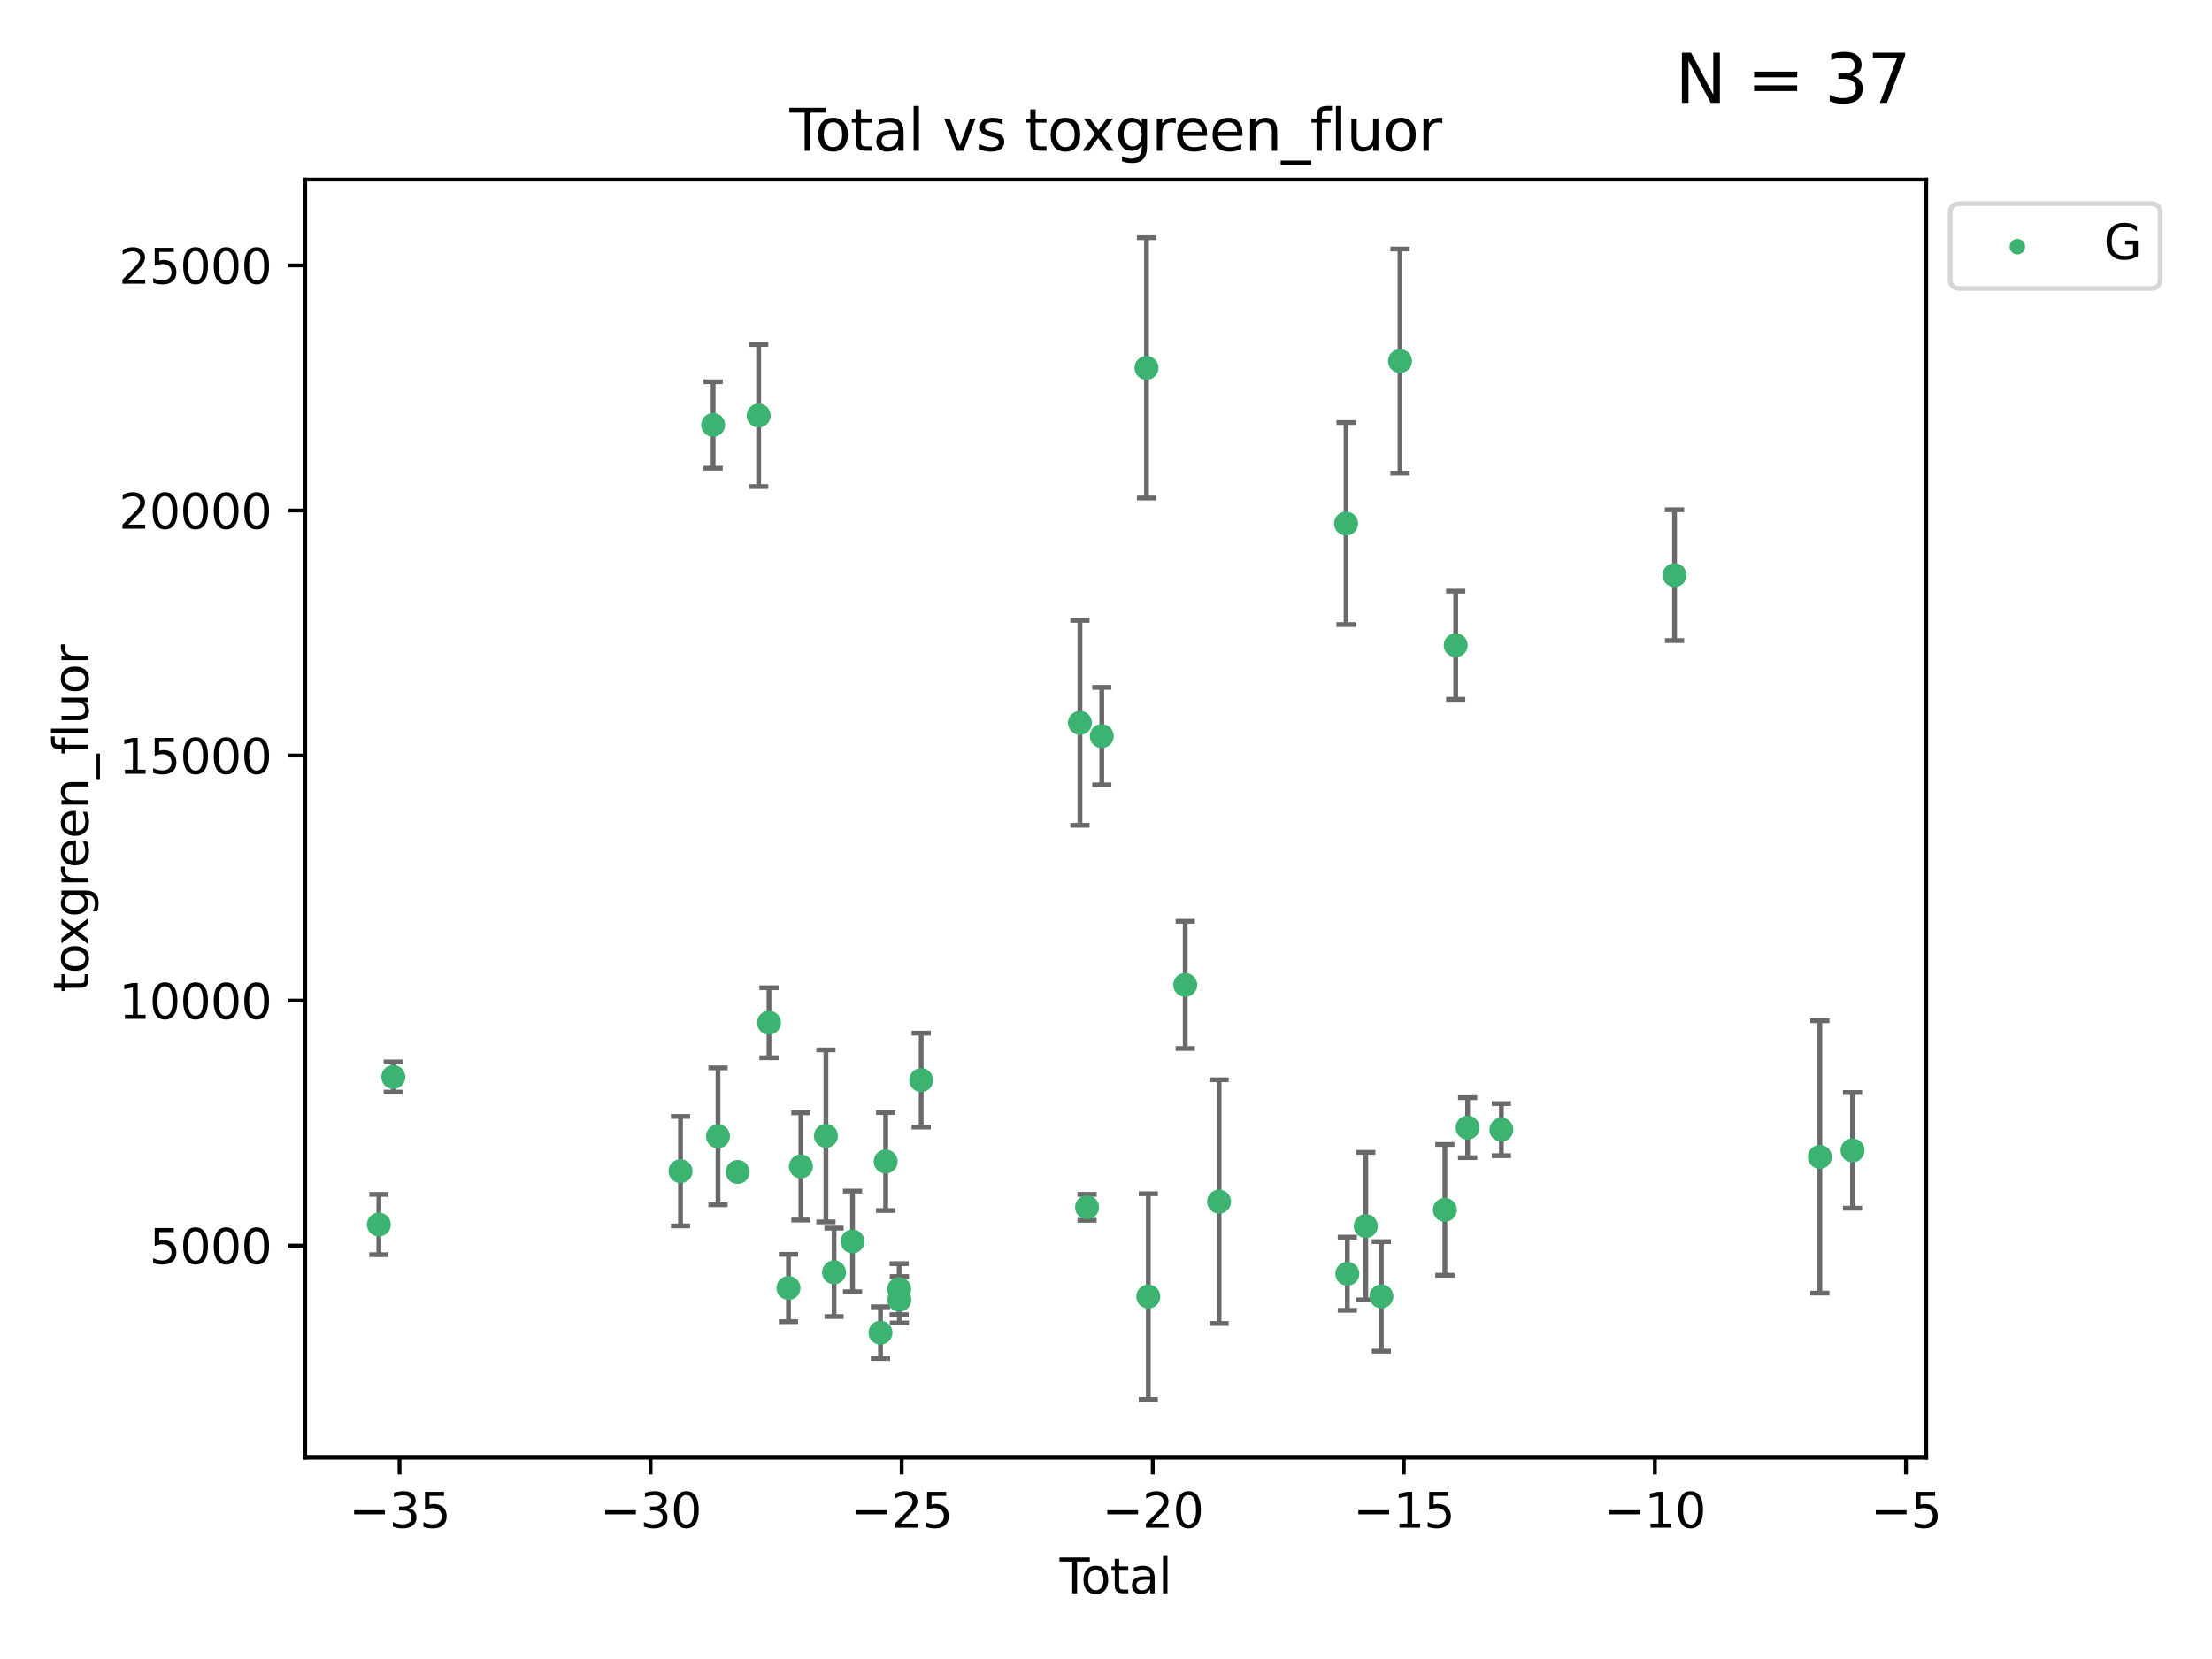 <?xml version="1.0" encoding="utf-8" standalone="no"?>
<!DOCTYPE svg PUBLIC "-//W3C//DTD SVG 1.1//EN"
  "http://www.w3.org/Graphics/SVG/1.1/DTD/svg11.dtd">
<svg xmlns:xlink="http://www.w3.org/1999/xlink" width="460.8pt" height="345.6pt" viewBox="0 0 460.8 345.6" xmlns="http://www.w3.org/2000/svg" version="1.1">
 <defs>
  <style type="text/css">*{stroke-linejoin: round; stroke-linecap: butt}</style>
 </defs>
 <g id="figure_1">
  <g id="patch_1">
   <path d="M 0 345.6 
L 460.8 345.6 
L 460.8 0 
L 0 0 
z
" style="fill: #ffffff"/>
  </g>
  <g id="axes_1">
   <g id="patch_2">
    <path d="M 63.571 303.64 
L 401.26 303.64 
L 401.26 37.411 
L 63.571 37.411 
z
" style="fill: #ffffff"/>
   </g>
   <g id="PathCollection_1">
    <defs>
     <path id="m89d7e989d6" d="M 0 1.118 
C 0.297 1.118 0.581 1 0.791 0.791 
C 1 0.581 1.118 0.297 1.118 0 
C 1.118 -0.297 1 -0.581 0.791 -0.791 
C 0.581 -1 0.297 -1.118 0 -1.118 
C -0.297 -1.118 -0.581 -1 -0.791 -0.791 
C -1 -0.581 -1.118 -0.297 -1.118 0 
C -1.118 0.297 -1 0.581 -0.791 0.791 
C -0.581 1 -0.297 1.118 0 1.118 
z
" style="stroke: #3cb371"/>
    </defs>
    <g clip-path="url(#p22730104a2)">
     <use xlink:href="#m89d7e989d6" x="78.921" y="255.092" style="fill: #3cb371; stroke: #3cb371"/>
     <use xlink:href="#m89d7e989d6" x="81.93" y="224.358" style="fill: #3cb371; stroke: #3cb371"/>
     <use xlink:href="#m89d7e989d6" x="141.76" y="243.976" style="fill: #3cb371; stroke: #3cb371"/>
     <use xlink:href="#m89d7e989d6" x="148.556" y="88.526" style="fill: #3cb371; stroke: #3cb371"/>
     <use xlink:href="#m89d7e989d6" x="149.573" y="236.713" style="fill: #3cb371; stroke: #3cb371"/>
     <use xlink:href="#m89d7e989d6" x="153.665" y="244.142" style="fill: #3cb371; stroke: #3cb371"/>
     <use xlink:href="#m89d7e989d6" x="158.042" y="86.56" style="fill: #3cb371; stroke: #3cb371"/>
     <use xlink:href="#m89d7e989d6" x="160.196" y="213.05" style="fill: #3cb371; stroke: #3cb371"/>
     <use xlink:href="#m89d7e989d6" x="164.252" y="268.315" style="fill: #3cb371; stroke: #3cb371"/>
     <use xlink:href="#m89d7e989d6" x="166.84" y="242.987" style="fill: #3cb371; stroke: #3cb371"/>
     <use xlink:href="#m89d7e989d6" x="172.053" y="236.618" style="fill: #3cb371; stroke: #3cb371"/>
     <use xlink:href="#m89d7e989d6" x="173.747" y="265.048" style="fill: #3cb371; stroke: #3cb371"/>
     <use xlink:href="#m89d7e989d6" x="177.596" y="258.614" style="fill: #3cb371; stroke: #3cb371"/>
     <use xlink:href="#m89d7e989d6" x="183.419" y="277.623" style="fill: #3cb371; stroke: #3cb371"/>
     <use xlink:href="#m89d7e989d6" x="184.499" y="241.963" style="fill: #3cb371; stroke: #3cb371"/>
     <use xlink:href="#m89d7e989d6" x="187.311" y="268.556" style="fill: #3cb371; stroke: #3cb371"/>
     <use xlink:href="#m89d7e989d6" x="187.355" y="270.773" style="fill: #3cb371; stroke: #3cb371"/>
     <use xlink:href="#m89d7e989d6" x="191.898" y="225.001" style="fill: #3cb371; stroke: #3cb371"/>
     <use xlink:href="#m89d7e989d6" x="224.972" y="150.582" style="fill: #3cb371; stroke: #3cb371"/>
     <use xlink:href="#m89d7e989d6" x="226.453" y="251.506" style="fill: #3cb371; stroke: #3cb371"/>
     <use xlink:href="#m89d7e989d6" x="229.52" y="153.348" style="fill: #3cb371; stroke: #3cb371"/>
     <use xlink:href="#m89d7e989d6" x="238.835" y="76.634" style="fill: #3cb371; stroke: #3cb371"/>
     <use xlink:href="#m89d7e989d6" x="239.213" y="270.106" style="fill: #3cb371; stroke: #3cb371"/>
     <use xlink:href="#m89d7e989d6" x="246.904" y="205.165" style="fill: #3cb371; stroke: #3cb371"/>
     <use xlink:href="#m89d7e989d6" x="253.952" y="250.324" style="fill: #3cb371; stroke: #3cb371"/>
     <use xlink:href="#m89d7e989d6" x="280.407" y="109.072" style="fill: #3cb371; stroke: #3cb371"/>
     <use xlink:href="#m89d7e989d6" x="280.673" y="265.351" style="fill: #3cb371; stroke: #3cb371"/>
     <use xlink:href="#m89d7e989d6" x="284.511" y="255.417" style="fill: #3cb371; stroke: #3cb371"/>
     <use xlink:href="#m89d7e989d6" x="287.76" y="270.07" style="fill: #3cb371; stroke: #3cb371"/>
     <use xlink:href="#m89d7e989d6" x="291.648" y="75.219" style="fill: #3cb371; stroke: #3cb371"/>
     <use xlink:href="#m89d7e989d6" x="300.991" y="252.032" style="fill: #3cb371; stroke: #3cb371"/>
     <use xlink:href="#m89d7e989d6" x="303.248" y="134.414" style="fill: #3cb371; stroke: #3cb371"/>
     <use xlink:href="#m89d7e989d6" x="305.733" y="234.911" style="fill: #3cb371; stroke: #3cb371"/>
     <use xlink:href="#m89d7e989d6" x="312.761" y="235.32" style="fill: #3cb371; stroke: #3cb371"/>
     <use xlink:href="#m89d7e989d6" x="348.839" y="119.815" style="fill: #3cb371; stroke: #3cb371"/>
     <use xlink:href="#m89d7e989d6" x="379.109" y="241.003" style="fill: #3cb371; stroke: #3cb371"/>
     <use xlink:href="#m89d7e989d6" x="385.911" y="239.643" style="fill: #3cb371; stroke: #3cb371"/>
    </g>
   </g>
   <g id="matplotlib.axis_1">
    <g id="xtick_1">
     <g id="line2d_1">
      <defs>
       <path id="m87758d2d02" d="M 0 0 
L 0 3.5 
" style="stroke: #000000; stroke-width: 0.8"/>
      </defs>
      <g>
       <use xlink:href="#m87758d2d02" x="83.232" y="303.64" style="stroke: #000000; stroke-width: 0.8"/>
      </g>
     </g>
     <g id="text_1">
      <!-- −35 -->
      <g transform="translate(72.68 318.238)scale(0.1 -0.1)">
       <defs>
        <path id="DejaVuSans-2212" d="M 678 2272 
L 4684 2272 
L 4684 1741 
L 678 1741 
L 678 2272 
z
" transform="scale(0.016)"/>
        <path id="DejaVuSans-33" d="M 2597 2516 
Q 3050 2419 3304 2112 
Q 3559 1806 3559 1356 
Q 3559 666 3084 287 
Q 2609 -91 1734 -91 
Q 1441 -91 1130 -33 
Q 819 25 488 141 
L 488 750 
Q 750 597 1062 519 
Q 1375 441 1716 441 
Q 2309 441 2620 675 
Q 2931 909 2931 1356 
Q 2931 1769 2642 2001 
Q 2353 2234 1838 2234 
L 1294 2234 
L 1294 2753 
L 1863 2753 
Q 2328 2753 2575 2939 
Q 2822 3125 2822 3475 
Q 2822 3834 2567 4026 
Q 2313 4219 1838 4219 
Q 1578 4219 1281 4162 
Q 984 4106 628 3988 
L 628 4550 
Q 988 4650 1302 4700 
Q 1616 4750 1894 4750 
Q 2613 4750 3031 4423 
Q 3450 4097 3450 3541 
Q 3450 3153 3228 2886 
Q 3006 2619 2597 2516 
z
" transform="scale(0.016)"/>
        <path id="DejaVuSans-35" d="M 691 4666 
L 3169 4666 
L 3169 4134 
L 1269 4134 
L 1269 2991 
Q 1406 3038 1543 3061 
Q 1681 3084 1819 3084 
Q 2600 3084 3056 2656 
Q 3513 2228 3513 1497 
Q 3513 744 3044 326 
Q 2575 -91 1722 -91 
Q 1428 -91 1123 -41 
Q 819 9 494 109 
L 494 744 
Q 775 591 1075 516 
Q 1375 441 1709 441 
Q 2250 441 2565 725 
Q 2881 1009 2881 1497 
Q 2881 1984 2565 2268 
Q 2250 2553 1709 2553 
Q 1456 2553 1204 2497 
Q 953 2441 691 2322 
L 691 4666 
z
" transform="scale(0.016)"/>
       </defs>
       <use xlink:href="#DejaVuSans-2212"/>
       <use xlink:href="#DejaVuSans-33" x="83.789"/>
       <use xlink:href="#DejaVuSans-35" x="147.412"/>
      </g>
     </g>
    </g>
    <g id="xtick_2">
     <g id="line2d_2">
      <g>
       <use xlink:href="#m87758d2d02" x="135.534" y="303.64" style="stroke: #000000; stroke-width: 0.8"/>
      </g>
     </g>
     <g id="text_2">
      <!-- −30 -->
      <g transform="translate(124.981 318.238)scale(0.1 -0.1)">
       <defs>
        <path id="DejaVuSans-30" d="M 2034 4250 
Q 1547 4250 1301 3770 
Q 1056 3291 1056 2328 
Q 1056 1369 1301 889 
Q 1547 409 2034 409 
Q 2525 409 2770 889 
Q 3016 1369 3016 2328 
Q 3016 3291 2770 3770 
Q 2525 4250 2034 4250 
z
M 2034 4750 
Q 2819 4750 3233 4129 
Q 3647 3509 3647 2328 
Q 3647 1150 3233 529 
Q 2819 -91 2034 -91 
Q 1250 -91 836 529 
Q 422 1150 422 2328 
Q 422 3509 836 4129 
Q 1250 4750 2034 4750 
z
" transform="scale(0.016)"/>
       </defs>
       <use xlink:href="#DejaVuSans-2212"/>
       <use xlink:href="#DejaVuSans-33" x="83.789"/>
       <use xlink:href="#DejaVuSans-30" x="147.412"/>
      </g>
     </g>
    </g>
    <g id="xtick_3">
     <g id="line2d_3">
      <g>
       <use xlink:href="#m87758d2d02" x="187.835" y="303.64" style="stroke: #000000; stroke-width: 0.8"/>
      </g>
     </g>
     <g id="text_3">
      <!-- −25 -->
      <g transform="translate(177.283 318.238)scale(0.1 -0.1)">
       <defs>
        <path id="DejaVuSans-32" d="M 1228 531 
L 3431 531 
L 3431 0 
L 469 0 
L 469 531 
Q 828 903 1448 1529 
Q 2069 2156 2228 2338 
Q 2531 2678 2651 2914 
Q 2772 3150 2772 3378 
Q 2772 3750 2511 3984 
Q 2250 4219 1831 4219 
Q 1534 4219 1204 4116 
Q 875 4013 500 3803 
L 500 4441 
Q 881 4594 1212 4672 
Q 1544 4750 1819 4750 
Q 2544 4750 2975 4387 
Q 3406 4025 3406 3419 
Q 3406 3131 3298 2873 
Q 3191 2616 2906 2266 
Q 2828 2175 2409 1742 
Q 1991 1309 1228 531 
z
" transform="scale(0.016)"/>
       </defs>
       <use xlink:href="#DejaVuSans-2212"/>
       <use xlink:href="#DejaVuSans-32" x="83.789"/>
       <use xlink:href="#DejaVuSans-35" x="147.412"/>
      </g>
     </g>
    </g>
    <g id="xtick_4">
     <g id="line2d_4">
      <g>
       <use xlink:href="#m87758d2d02" x="240.136" y="303.64" style="stroke: #000000; stroke-width: 0.8"/>
      </g>
     </g>
     <g id="text_4">
      <!-- −20 -->
      <g transform="translate(229.584 318.238)scale(0.1 -0.1)">
       <use xlink:href="#DejaVuSans-2212"/>
       <use xlink:href="#DejaVuSans-32" x="83.789"/>
       <use xlink:href="#DejaVuSans-30" x="147.412"/>
      </g>
     </g>
    </g>
    <g id="xtick_5">
     <g id="line2d_5">
      <g>
       <use xlink:href="#m87758d2d02" x="292.437" y="303.64" style="stroke: #000000; stroke-width: 0.8"/>
      </g>
     </g>
     <g id="text_5">
      <!-- −15 -->
      <g transform="translate(281.885 318.238)scale(0.1 -0.1)">
       <defs>
        <path id="DejaVuSans-31" d="M 794 531 
L 1825 531 
L 1825 4091 
L 703 3866 
L 703 4441 
L 1819 4666 
L 2450 4666 
L 2450 531 
L 3481 531 
L 3481 0 
L 794 0 
L 794 531 
z
" transform="scale(0.016)"/>
       </defs>
       <use xlink:href="#DejaVuSans-2212"/>
       <use xlink:href="#DejaVuSans-31" x="83.789"/>
       <use xlink:href="#DejaVuSans-35" x="147.412"/>
      </g>
     </g>
    </g>
    <g id="xtick_6">
     <g id="line2d_6">
      <g>
       <use xlink:href="#m87758d2d02" x="344.739" y="303.64" style="stroke: #000000; stroke-width: 0.8"/>
      </g>
     </g>
     <g id="text_6">
      <!-- −10 -->
      <g transform="translate(334.186 318.238)scale(0.1 -0.1)">
       <use xlink:href="#DejaVuSans-2212"/>
       <use xlink:href="#DejaVuSans-31" x="83.789"/>
       <use xlink:href="#DejaVuSans-30" x="147.412"/>
      </g>
     </g>
    </g>
    <g id="xtick_7">
     <g id="line2d_7">
      <g>
       <use xlink:href="#m87758d2d02" x="397.04" y="303.64" style="stroke: #000000; stroke-width: 0.8"/>
      </g>
     </g>
     <g id="text_7">
      <!-- −5 -->
      <g transform="translate(389.669 318.238)scale(0.1 -0.1)">
       <use xlink:href="#DejaVuSans-2212"/>
       <use xlink:href="#DejaVuSans-35" x="83.789"/>
      </g>
     </g>
    </g>
    <g id="text_8">
     <!-- Total -->
     <g transform="translate(220.739 331.917)scale(0.1 -0.1)">
      <defs>
       <path id="DejaVuSans-54" d="M -19 4666 
L 3928 4666 
L 3928 4134 
L 2272 4134 
L 2272 0 
L 1638 0 
L 1638 4134 
L -19 4134 
L -19 4666 
z
" transform="scale(0.016)"/>
       <path id="DejaVuSans-6f" d="M 1959 3097 
Q 1497 3097 1228 2736 
Q 959 2375 959 1747 
Q 959 1119 1226 758 
Q 1494 397 1959 397 
Q 2419 397 2687 759 
Q 2956 1122 2956 1747 
Q 2956 2369 2687 2733 
Q 2419 3097 1959 3097 
z
M 1959 3584 
Q 2709 3584 3137 3096 
Q 3566 2609 3566 1747 
Q 3566 888 3137 398 
Q 2709 -91 1959 -91 
Q 1206 -91 779 398 
Q 353 888 353 1747 
Q 353 2609 779 3096 
Q 1206 3584 1959 3584 
z
" transform="scale(0.016)"/>
       <path id="DejaVuSans-74" d="M 1172 4494 
L 1172 3500 
L 2356 3500 
L 2356 3053 
L 1172 3053 
L 1172 1153 
Q 1172 725 1289 603 
Q 1406 481 1766 481 
L 2356 481 
L 2356 0 
L 1766 0 
Q 1100 0 847 248 
Q 594 497 594 1153 
L 594 3053 
L 172 3053 
L 172 3500 
L 594 3500 
L 594 4494 
L 1172 4494 
z
" transform="scale(0.016)"/>
       <path id="DejaVuSans-61" d="M 2194 1759 
Q 1497 1759 1228 1600 
Q 959 1441 959 1056 
Q 959 750 1161 570 
Q 1363 391 1709 391 
Q 2188 391 2477 730 
Q 2766 1069 2766 1631 
L 2766 1759 
L 2194 1759 
z
M 3341 1997 
L 3341 0 
L 2766 0 
L 2766 531 
Q 2569 213 2275 61 
Q 1981 -91 1556 -91 
Q 1019 -91 701 211 
Q 384 513 384 1019 
Q 384 1609 779 1909 
Q 1175 2209 1959 2209 
L 2766 2209 
L 2766 2266 
Q 2766 2663 2505 2880 
Q 2244 3097 1772 3097 
Q 1472 3097 1187 3025 
Q 903 2953 641 2809 
L 641 3341 
Q 956 3463 1253 3523 
Q 1550 3584 1831 3584 
Q 2591 3584 2966 3190 
Q 3341 2797 3341 1997 
z
" transform="scale(0.016)"/>
       <path id="DejaVuSans-6c" d="M 603 4863 
L 1178 4863 
L 1178 0 
L 603 0 
L 603 4863 
z
" transform="scale(0.016)"/>
      </defs>
      <use xlink:href="#DejaVuSans-54"/>
      <use xlink:href="#DejaVuSans-6f" x="44.084"/>
      <use xlink:href="#DejaVuSans-74" x="105.266"/>
      <use xlink:href="#DejaVuSans-61" x="144.475"/>
      <use xlink:href="#DejaVuSans-6c" x="205.754"/>
     </g>
    </g>
   </g>
   <g id="matplotlib.axis_2">
    <g id="ytick_1">
     <g id="line2d_8">
      <defs>
       <path id="m5d354a544c" d="M 0 0 
L -3.5 0 
" style="stroke: #000000; stroke-width: 0.8"/>
      </defs>
      <g>
       <use xlink:href="#m5d354a544c" x="63.571" y="259.485" style="stroke: #000000; stroke-width: 0.8"/>
      </g>
     </g>
     <g id="text_9">
      <!-- 5000 -->
      <g transform="translate(31.121 263.284)scale(0.1 -0.1)">
       <use xlink:href="#DejaVuSans-35"/>
       <use xlink:href="#DejaVuSans-30" x="63.623"/>
       <use xlink:href="#DejaVuSans-30" x="127.246"/>
       <use xlink:href="#DejaVuSans-30" x="190.869"/>
      </g>
     </g>
    </g>
    <g id="ytick_2">
     <g id="line2d_9">
      <g>
       <use xlink:href="#m5d354a544c" x="63.571" y="208.437" style="stroke: #000000; stroke-width: 0.8"/>
      </g>
     </g>
     <g id="text_10">
      <!-- 10000 -->
      <g transform="translate(24.759 212.237)scale(0.1 -0.1)">
       <use xlink:href="#DejaVuSans-31"/>
       <use xlink:href="#DejaVuSans-30" x="63.623"/>
       <use xlink:href="#DejaVuSans-30" x="127.246"/>
       <use xlink:href="#DejaVuSans-30" x="190.869"/>
       <use xlink:href="#DejaVuSans-30" x="254.492"/>
      </g>
     </g>
    </g>
    <g id="ytick_3">
     <g id="line2d_10">
      <g>
       <use xlink:href="#m5d354a544c" x="63.571" y="157.39" style="stroke: #000000; stroke-width: 0.8"/>
      </g>
     </g>
     <g id="text_11">
      <!-- 15000 -->
      <g transform="translate(24.759 161.189)scale(0.1 -0.1)">
       <use xlink:href="#DejaVuSans-31"/>
       <use xlink:href="#DejaVuSans-35" x="63.623"/>
       <use xlink:href="#DejaVuSans-30" x="127.246"/>
       <use xlink:href="#DejaVuSans-30" x="190.869"/>
       <use xlink:href="#DejaVuSans-30" x="254.492"/>
      </g>
     </g>
    </g>
    <g id="ytick_4">
     <g id="line2d_11">
      <g>
       <use xlink:href="#m5d354a544c" x="63.571" y="106.342" style="stroke: #000000; stroke-width: 0.8"/>
      </g>
     </g>
     <g id="text_12">
      <!-- 20000 -->
      <g transform="translate(24.759 110.141)scale(0.1 -0.1)">
       <use xlink:href="#DejaVuSans-32"/>
       <use xlink:href="#DejaVuSans-30" x="63.623"/>
       <use xlink:href="#DejaVuSans-30" x="127.246"/>
       <use xlink:href="#DejaVuSans-30" x="190.869"/>
       <use xlink:href="#DejaVuSans-30" x="254.492"/>
      </g>
     </g>
    </g>
    <g id="ytick_5">
     <g id="line2d_12">
      <g>
       <use xlink:href="#m5d354a544c" x="63.571" y="55.294" style="stroke: #000000; stroke-width: 0.8"/>
      </g>
     </g>
     <g id="text_13">
      <!-- 25000 -->
      <g transform="translate(24.759 59.093)scale(0.1 -0.1)">
       <use xlink:href="#DejaVuSans-32"/>
       <use xlink:href="#DejaVuSans-35" x="63.623"/>
       <use xlink:href="#DejaVuSans-30" x="127.246"/>
       <use xlink:href="#DejaVuSans-30" x="190.869"/>
       <use xlink:href="#DejaVuSans-30" x="254.492"/>
      </g>
     </g>
    </g>
    <g id="text_14">
     <!-- toxgreen_fluor -->
     <g transform="translate(18.401 206.72)rotate(-90)scale(0.1 -0.1)">
      <defs>
       <path id="DejaVuSans-78" d="M 3513 3500 
L 2247 1797 
L 3578 0 
L 2900 0 
L 1881 1375 
L 863 0 
L 184 0 
L 1544 1831 
L 300 3500 
L 978 3500 
L 1906 2253 
L 2834 3500 
L 3513 3500 
z
" transform="scale(0.016)"/>
       <path id="DejaVuSans-67" d="M 2906 1791 
Q 2906 2416 2648 2759 
Q 2391 3103 1925 3103 
Q 1463 3103 1205 2759 
Q 947 2416 947 1791 
Q 947 1169 1205 825 
Q 1463 481 1925 481 
Q 2391 481 2648 825 
Q 2906 1169 2906 1791 
z
M 3481 434 
Q 3481 -459 3084 -895 
Q 2688 -1331 1869 -1331 
Q 1566 -1331 1297 -1286 
Q 1028 -1241 775 -1147 
L 775 -588 
Q 1028 -725 1275 -790 
Q 1522 -856 1778 -856 
Q 2344 -856 2625 -561 
Q 2906 -266 2906 331 
L 2906 616 
Q 2728 306 2450 153 
Q 2172 0 1784 0 
Q 1141 0 747 490 
Q 353 981 353 1791 
Q 353 2603 747 3093 
Q 1141 3584 1784 3584 
Q 2172 3584 2450 3431 
Q 2728 3278 2906 2969 
L 2906 3500 
L 3481 3500 
L 3481 434 
z
" transform="scale(0.016)"/>
       <path id="DejaVuSans-72" d="M 2631 2963 
Q 2534 3019 2420 3045 
Q 2306 3072 2169 3072 
Q 1681 3072 1420 2755 
Q 1159 2438 1159 1844 
L 1159 0 
L 581 0 
L 581 3500 
L 1159 3500 
L 1159 2956 
Q 1341 3275 1631 3429 
Q 1922 3584 2338 3584 
Q 2397 3584 2469 3576 
Q 2541 3569 2628 3553 
L 2631 2963 
z
" transform="scale(0.016)"/>
       <path id="DejaVuSans-65" d="M 3597 1894 
L 3597 1613 
L 953 1613 
Q 991 1019 1311 708 
Q 1631 397 2203 397 
Q 2534 397 2845 478 
Q 3156 559 3463 722 
L 3463 178 
Q 3153 47 2828 -22 
Q 2503 -91 2169 -91 
Q 1331 -91 842 396 
Q 353 884 353 1716 
Q 353 2575 817 3079 
Q 1281 3584 2069 3584 
Q 2775 3584 3186 3129 
Q 3597 2675 3597 1894 
z
M 3022 2063 
Q 3016 2534 2758 2815 
Q 2500 3097 2075 3097 
Q 1594 3097 1305 2825 
Q 1016 2553 972 2059 
L 3022 2063 
z
" transform="scale(0.016)"/>
       <path id="DejaVuSans-6e" d="M 3513 2113 
L 3513 0 
L 2938 0 
L 2938 2094 
Q 2938 2591 2744 2837 
Q 2550 3084 2163 3084 
Q 1697 3084 1428 2787 
Q 1159 2491 1159 1978 
L 1159 0 
L 581 0 
L 581 3500 
L 1159 3500 
L 1159 2956 
Q 1366 3272 1645 3428 
Q 1925 3584 2291 3584 
Q 2894 3584 3203 3211 
Q 3513 2838 3513 2113 
z
" transform="scale(0.016)"/>
       <path id="DejaVuSans-5f" d="M 3263 -1063 
L 3263 -1509 
L -63 -1509 
L -63 -1063 
L 3263 -1063 
z
" transform="scale(0.016)"/>
       <path id="DejaVuSans-66" d="M 2375 4863 
L 2375 4384 
L 1825 4384 
Q 1516 4384 1395 4259 
Q 1275 4134 1275 3809 
L 1275 3500 
L 2222 3500 
L 2222 3053 
L 1275 3053 
L 1275 0 
L 697 0 
L 697 3053 
L 147 3053 
L 147 3500 
L 697 3500 
L 697 3744 
Q 697 4328 969 4595 
Q 1241 4863 1831 4863 
L 2375 4863 
z
" transform="scale(0.016)"/>
       <path id="DejaVuSans-75" d="M 544 1381 
L 544 3500 
L 1119 3500 
L 1119 1403 
Q 1119 906 1312 657 
Q 1506 409 1894 409 
Q 2359 409 2629 706 
Q 2900 1003 2900 1516 
L 2900 3500 
L 3475 3500 
L 3475 0 
L 2900 0 
L 2900 538 
Q 2691 219 2414 64 
Q 2138 -91 1772 -91 
Q 1169 -91 856 284 
Q 544 659 544 1381 
z
M 1991 3584 
L 1991 3584 
z
" transform="scale(0.016)"/>
      </defs>
      <use xlink:href="#DejaVuSans-74"/>
      <use xlink:href="#DejaVuSans-6f" x="39.209"/>
      <use xlink:href="#DejaVuSans-78" x="97.266"/>
      <use xlink:href="#DejaVuSans-67" x="156.445"/>
      <use xlink:href="#DejaVuSans-72" x="219.922"/>
      <use xlink:href="#DejaVuSans-65" x="258.785"/>
      <use xlink:href="#DejaVuSans-65" x="320.309"/>
      <use xlink:href="#DejaVuSans-6e" x="381.832"/>
      <use xlink:href="#DejaVuSans-5f" x="445.211"/>
      <use xlink:href="#DejaVuSans-66" x="495.211"/>
      <use xlink:href="#DejaVuSans-6c" x="530.416"/>
      <use xlink:href="#DejaVuSans-75" x="558.199"/>
      <use xlink:href="#DejaVuSans-6f" x="621.578"/>
      <use xlink:href="#DejaVuSans-72" x="682.76"/>
     </g>
    </g>
   </g>
   <g id="LineCollection_1">
    <path d="M 78.921 261.37 
L 78.921 248.815 
" clip-path="url(#p22730104a2)" style="fill: none; stroke: #696969"/>
    <path d="M 81.93 227.503 
L 81.93 221.213 
" clip-path="url(#p22730104a2)" style="fill: none; stroke: #696969"/>
    <path d="M 141.76 255.379 
L 141.76 232.572 
" clip-path="url(#p22730104a2)" style="fill: none; stroke: #696969"/>
    <path d="M 148.556 97.533 
L 148.556 79.518 
" clip-path="url(#p22730104a2)" style="fill: none; stroke: #696969"/>
    <path d="M 149.573 250.973 
L 149.573 222.452 
" clip-path="url(#p22730104a2)" style="fill: none; stroke: #696969"/>
    <path d="M 153.665 245.009 
L 153.665 243.275 
" clip-path="url(#p22730104a2)" style="fill: none; stroke: #696969"/>
    <path d="M 158.042 101.358 
L 158.042 71.762 
" clip-path="url(#p22730104a2)" style="fill: none; stroke: #696969"/>
    <path d="M 160.196 220.338 
L 160.196 205.763 
" clip-path="url(#p22730104a2)" style="fill: none; stroke: #696969"/>
    <path d="M 164.252 275.332 
L 164.252 261.297 
" clip-path="url(#p22730104a2)" style="fill: none; stroke: #696969"/>
    <path d="M 166.84 254.152 
L 166.84 231.823 
" clip-path="url(#p22730104a2)" style="fill: none; stroke: #696969"/>
    <path d="M 172.053 254.539 
L 172.053 218.697 
" clip-path="url(#p22730104a2)" style="fill: none; stroke: #696969"/>
    <path d="M 173.747 274.259 
L 173.747 255.837 
" clip-path="url(#p22730104a2)" style="fill: none; stroke: #696969"/>
    <path d="M 177.596 269.104 
L 177.596 248.125 
" clip-path="url(#p22730104a2)" style="fill: none; stroke: #696969"/>
    <path d="M 183.419 283.007 
L 183.419 272.238 
" clip-path="url(#p22730104a2)" style="fill: none; stroke: #696969"/>
    <path d="M 184.499 252.171 
L 184.499 231.755 
" clip-path="url(#p22730104a2)" style="fill: none; stroke: #696969"/>
    <path d="M 187.311 273.867 
L 187.311 263.245 
" clip-path="url(#p22730104a2)" style="fill: none; stroke: #696969"/>
    <path d="M 187.355 275.609 
L 187.355 265.938 
" clip-path="url(#p22730104a2)" style="fill: none; stroke: #696969"/>
    <path d="M 191.898 234.788 
L 191.898 215.213 
" clip-path="url(#p22730104a2)" style="fill: none; stroke: #696969"/>
    <path d="M 224.972 171.929 
L 224.972 129.235 
" clip-path="url(#p22730104a2)" style="fill: none; stroke: #696969"/>
    <path d="M 226.453 254.204 
L 226.453 248.809 
" clip-path="url(#p22730104a2)" style="fill: none; stroke: #696969"/>
    <path d="M 229.52 163.505 
L 229.52 143.191 
" clip-path="url(#p22730104a2)" style="fill: none; stroke: #696969"/>
    <path d="M 238.835 103.756 
L 238.835 49.513 
" clip-path="url(#p22730104a2)" style="fill: none; stroke: #696969"/>
    <path d="M 239.213 291.539 
L 239.213 248.674 
" clip-path="url(#p22730104a2)" style="fill: none; stroke: #696969"/>
    <path d="M 246.904 218.413 
L 246.904 191.917 
" clip-path="url(#p22730104a2)" style="fill: none; stroke: #696969"/>
    <path d="M 253.952 275.706 
L 253.952 224.942 
" clip-path="url(#p22730104a2)" style="fill: none; stroke: #696969"/>
    <path d="M 280.407 130.119 
L 280.407 88.026 
" clip-path="url(#p22730104a2)" style="fill: none; stroke: #696969"/>
    <path d="M 280.673 272.971 
L 280.673 257.73 
" clip-path="url(#p22730104a2)" style="fill: none; stroke: #696969"/>
    <path d="M 284.511 270.785 
L 284.511 240.05 
" clip-path="url(#p22730104a2)" style="fill: none; stroke: #696969"/>
    <path d="M 287.76 281.481 
L 287.76 258.66 
" clip-path="url(#p22730104a2)" style="fill: none; stroke: #696969"/>
    <path d="M 291.648 98.563 
L 291.648 51.875 
" clip-path="url(#p22730104a2)" style="fill: none; stroke: #696969"/>
    <path d="M 300.991 265.661 
L 300.991 238.404 
" clip-path="url(#p22730104a2)" style="fill: none; stroke: #696969"/>
    <path d="M 303.248 145.688 
L 303.248 123.14 
" clip-path="url(#p22730104a2)" style="fill: none; stroke: #696969"/>
    <path d="M 305.733 241.16 
L 305.733 228.663 
" clip-path="url(#p22730104a2)" style="fill: none; stroke: #696969"/>
    <path d="M 312.761 240.747 
L 312.761 229.893 
" clip-path="url(#p22730104a2)" style="fill: none; stroke: #696969"/>
    <path d="M 348.839 133.439 
L 348.839 106.19 
" clip-path="url(#p22730104a2)" style="fill: none; stroke: #696969"/>
    <path d="M 379.109 269.381 
L 379.109 212.624 
" clip-path="url(#p22730104a2)" style="fill: none; stroke: #696969"/>
    <path d="M 385.911 251.697 
L 385.911 227.588 
" clip-path="url(#p22730104a2)" style="fill: none; stroke: #696969"/>
   </g>
   <g id="line2d_13">
    <defs>
     <path id="m05a5ea9766" d="M 2 0 
L -2 -0 
" style="stroke: #696969"/>
    </defs>
    <g clip-path="url(#p22730104a2)">
     <use xlink:href="#m05a5ea9766" x="78.921" y="261.37" style="fill: #696969; stroke: #696969"/>
     <use xlink:href="#m05a5ea9766" x="81.93" y="227.503" style="fill: #696969; stroke: #696969"/>
     <use xlink:href="#m05a5ea9766" x="141.76" y="255.379" style="fill: #696969; stroke: #696969"/>
     <use xlink:href="#m05a5ea9766" x="148.556" y="97.533" style="fill: #696969; stroke: #696969"/>
     <use xlink:href="#m05a5ea9766" x="149.573" y="250.973" style="fill: #696969; stroke: #696969"/>
     <use xlink:href="#m05a5ea9766" x="153.665" y="245.009" style="fill: #696969; stroke: #696969"/>
     <use xlink:href="#m05a5ea9766" x="158.042" y="101.358" style="fill: #696969; stroke: #696969"/>
     <use xlink:href="#m05a5ea9766" x="160.196" y="220.338" style="fill: #696969; stroke: #696969"/>
     <use xlink:href="#m05a5ea9766" x="164.252" y="275.332" style="fill: #696969; stroke: #696969"/>
     <use xlink:href="#m05a5ea9766" x="166.84" y="254.152" style="fill: #696969; stroke: #696969"/>
     <use xlink:href="#m05a5ea9766" x="172.053" y="254.539" style="fill: #696969; stroke: #696969"/>
     <use xlink:href="#m05a5ea9766" x="173.747" y="274.259" style="fill: #696969; stroke: #696969"/>
     <use xlink:href="#m05a5ea9766" x="177.596" y="269.104" style="fill: #696969; stroke: #696969"/>
     <use xlink:href="#m05a5ea9766" x="183.419" y="283.007" style="fill: #696969; stroke: #696969"/>
     <use xlink:href="#m05a5ea9766" x="184.499" y="252.171" style="fill: #696969; stroke: #696969"/>
     <use xlink:href="#m05a5ea9766" x="187.311" y="273.867" style="fill: #696969; stroke: #696969"/>
     <use xlink:href="#m05a5ea9766" x="187.355" y="275.609" style="fill: #696969; stroke: #696969"/>
     <use xlink:href="#m05a5ea9766" x="191.898" y="234.788" style="fill: #696969; stroke: #696969"/>
     <use xlink:href="#m05a5ea9766" x="224.972" y="171.929" style="fill: #696969; stroke: #696969"/>
     <use xlink:href="#m05a5ea9766" x="226.453" y="254.204" style="fill: #696969; stroke: #696969"/>
     <use xlink:href="#m05a5ea9766" x="229.52" y="163.505" style="fill: #696969; stroke: #696969"/>
     <use xlink:href="#m05a5ea9766" x="238.835" y="103.756" style="fill: #696969; stroke: #696969"/>
     <use xlink:href="#m05a5ea9766" x="239.213" y="291.539" style="fill: #696969; stroke: #696969"/>
     <use xlink:href="#m05a5ea9766" x="246.904" y="218.413" style="fill: #696969; stroke: #696969"/>
     <use xlink:href="#m05a5ea9766" x="253.952" y="275.706" style="fill: #696969; stroke: #696969"/>
     <use xlink:href="#m05a5ea9766" x="280.407" y="130.119" style="fill: #696969; stroke: #696969"/>
     <use xlink:href="#m05a5ea9766" x="280.673" y="272.971" style="fill: #696969; stroke: #696969"/>
     <use xlink:href="#m05a5ea9766" x="284.511" y="270.785" style="fill: #696969; stroke: #696969"/>
     <use xlink:href="#m05a5ea9766" x="287.76" y="281.481" style="fill: #696969; stroke: #696969"/>
     <use xlink:href="#m05a5ea9766" x="291.648" y="98.563" style="fill: #696969; stroke: #696969"/>
     <use xlink:href="#m05a5ea9766" x="300.991" y="265.661" style="fill: #696969; stroke: #696969"/>
     <use xlink:href="#m05a5ea9766" x="303.248" y="145.688" style="fill: #696969; stroke: #696969"/>
     <use xlink:href="#m05a5ea9766" x="305.733" y="241.16" style="fill: #696969; stroke: #696969"/>
     <use xlink:href="#m05a5ea9766" x="312.761" y="240.747" style="fill: #696969; stroke: #696969"/>
     <use xlink:href="#m05a5ea9766" x="348.839" y="133.439" style="fill: #696969; stroke: #696969"/>
     <use xlink:href="#m05a5ea9766" x="379.109" y="269.381" style="fill: #696969; stroke: #696969"/>
     <use xlink:href="#m05a5ea9766" x="385.911" y="251.697" style="fill: #696969; stroke: #696969"/>
    </g>
   </g>
   <g id="line2d_14">
    <g clip-path="url(#p22730104a2)">
     <use xlink:href="#m05a5ea9766" x="78.921" y="248.815" style="fill: #696969; stroke: #696969"/>
     <use xlink:href="#m05a5ea9766" x="81.93" y="221.213" style="fill: #696969; stroke: #696969"/>
     <use xlink:href="#m05a5ea9766" x="141.76" y="232.572" style="fill: #696969; stroke: #696969"/>
     <use xlink:href="#m05a5ea9766" x="148.556" y="79.518" style="fill: #696969; stroke: #696969"/>
     <use xlink:href="#m05a5ea9766" x="149.573" y="222.452" style="fill: #696969; stroke: #696969"/>
     <use xlink:href="#m05a5ea9766" x="153.665" y="243.275" style="fill: #696969; stroke: #696969"/>
     <use xlink:href="#m05a5ea9766" x="158.042" y="71.762" style="fill: #696969; stroke: #696969"/>
     <use xlink:href="#m05a5ea9766" x="160.196" y="205.763" style="fill: #696969; stroke: #696969"/>
     <use xlink:href="#m05a5ea9766" x="164.252" y="261.297" style="fill: #696969; stroke: #696969"/>
     <use xlink:href="#m05a5ea9766" x="166.84" y="231.823" style="fill: #696969; stroke: #696969"/>
     <use xlink:href="#m05a5ea9766" x="172.053" y="218.697" style="fill: #696969; stroke: #696969"/>
     <use xlink:href="#m05a5ea9766" x="173.747" y="255.837" style="fill: #696969; stroke: #696969"/>
     <use xlink:href="#m05a5ea9766" x="177.596" y="248.125" style="fill: #696969; stroke: #696969"/>
     <use xlink:href="#m05a5ea9766" x="183.419" y="272.238" style="fill: #696969; stroke: #696969"/>
     <use xlink:href="#m05a5ea9766" x="184.499" y="231.755" style="fill: #696969; stroke: #696969"/>
     <use xlink:href="#m05a5ea9766" x="187.311" y="263.245" style="fill: #696969; stroke: #696969"/>
     <use xlink:href="#m05a5ea9766" x="187.355" y="265.938" style="fill: #696969; stroke: #696969"/>
     <use xlink:href="#m05a5ea9766" x="191.898" y="215.213" style="fill: #696969; stroke: #696969"/>
     <use xlink:href="#m05a5ea9766" x="224.972" y="129.235" style="fill: #696969; stroke: #696969"/>
     <use xlink:href="#m05a5ea9766" x="226.453" y="248.809" style="fill: #696969; stroke: #696969"/>
     <use xlink:href="#m05a5ea9766" x="229.52" y="143.191" style="fill: #696969; stroke: #696969"/>
     <use xlink:href="#m05a5ea9766" x="238.835" y="49.513" style="fill: #696969; stroke: #696969"/>
     <use xlink:href="#m05a5ea9766" x="239.213" y="248.674" style="fill: #696969; stroke: #696969"/>
     <use xlink:href="#m05a5ea9766" x="246.904" y="191.917" style="fill: #696969; stroke: #696969"/>
     <use xlink:href="#m05a5ea9766" x="253.952" y="224.942" style="fill: #696969; stroke: #696969"/>
     <use xlink:href="#m05a5ea9766" x="280.407" y="88.026" style="fill: #696969; stroke: #696969"/>
     <use xlink:href="#m05a5ea9766" x="280.673" y="257.73" style="fill: #696969; stroke: #696969"/>
     <use xlink:href="#m05a5ea9766" x="284.511" y="240.05" style="fill: #696969; stroke: #696969"/>
     <use xlink:href="#m05a5ea9766" x="287.76" y="258.66" style="fill: #696969; stroke: #696969"/>
     <use xlink:href="#m05a5ea9766" x="291.648" y="51.875" style="fill: #696969; stroke: #696969"/>
     <use xlink:href="#m05a5ea9766" x="300.991" y="238.404" style="fill: #696969; stroke: #696969"/>
     <use xlink:href="#m05a5ea9766" x="303.248" y="123.14" style="fill: #696969; stroke: #696969"/>
     <use xlink:href="#m05a5ea9766" x="305.733" y="228.663" style="fill: #696969; stroke: #696969"/>
     <use xlink:href="#m05a5ea9766" x="312.761" y="229.893" style="fill: #696969; stroke: #696969"/>
     <use xlink:href="#m05a5ea9766" x="348.839" y="106.19" style="fill: #696969; stroke: #696969"/>
     <use xlink:href="#m05a5ea9766" x="379.109" y="212.624" style="fill: #696969; stroke: #696969"/>
     <use xlink:href="#m05a5ea9766" x="385.911" y="227.588" style="fill: #696969; stroke: #696969"/>
    </g>
   </g>
   <g id="line2d_15">
    <defs>
     <path id="m557849819c" d="M 0 2 
C 0.53 2 1.039 1.789 1.414 1.414 
C 1.789 1.039 2 0.53 2 0 
C 2 -0.53 1.789 -1.039 1.414 -1.414 
C 1.039 -1.789 0.53 -2 0 -2 
C -0.53 -2 -1.039 -1.789 -1.414 -1.414 
C -1.789 -1.039 -2 -0.53 -2 0 
C -2 0.53 -1.789 1.039 -1.414 1.414 
C -1.039 1.789 -0.53 2 0 2 
z
" style="stroke: #3cb371"/>
    </defs>
    <g clip-path="url(#p22730104a2)">
     <use xlink:href="#m557849819c" x="78.921" y="255.092" style="fill: #3cb371; stroke: #3cb371"/>
     <use xlink:href="#m557849819c" x="81.93" y="224.358" style="fill: #3cb371; stroke: #3cb371"/>
     <use xlink:href="#m557849819c" x="141.76" y="243.976" style="fill: #3cb371; stroke: #3cb371"/>
     <use xlink:href="#m557849819c" x="148.556" y="88.526" style="fill: #3cb371; stroke: #3cb371"/>
     <use xlink:href="#m557849819c" x="149.573" y="236.713" style="fill: #3cb371; stroke: #3cb371"/>
     <use xlink:href="#m557849819c" x="153.665" y="244.142" style="fill: #3cb371; stroke: #3cb371"/>
     <use xlink:href="#m557849819c" x="158.042" y="86.56" style="fill: #3cb371; stroke: #3cb371"/>
     <use xlink:href="#m557849819c" x="160.196" y="213.05" style="fill: #3cb371; stroke: #3cb371"/>
     <use xlink:href="#m557849819c" x="164.252" y="268.315" style="fill: #3cb371; stroke: #3cb371"/>
     <use xlink:href="#m557849819c" x="166.84" y="242.987" style="fill: #3cb371; stroke: #3cb371"/>
     <use xlink:href="#m557849819c" x="172.053" y="236.618" style="fill: #3cb371; stroke: #3cb371"/>
     <use xlink:href="#m557849819c" x="173.747" y="265.048" style="fill: #3cb371; stroke: #3cb371"/>
     <use xlink:href="#m557849819c" x="177.596" y="258.614" style="fill: #3cb371; stroke: #3cb371"/>
     <use xlink:href="#m557849819c" x="183.419" y="277.623" style="fill: #3cb371; stroke: #3cb371"/>
     <use xlink:href="#m557849819c" x="184.499" y="241.963" style="fill: #3cb371; stroke: #3cb371"/>
     <use xlink:href="#m557849819c" x="187.311" y="268.556" style="fill: #3cb371; stroke: #3cb371"/>
     <use xlink:href="#m557849819c" x="187.355" y="270.773" style="fill: #3cb371; stroke: #3cb371"/>
     <use xlink:href="#m557849819c" x="191.898" y="225.001" style="fill: #3cb371; stroke: #3cb371"/>
     <use xlink:href="#m557849819c" x="224.972" y="150.582" style="fill: #3cb371; stroke: #3cb371"/>
     <use xlink:href="#m557849819c" x="226.453" y="251.506" style="fill: #3cb371; stroke: #3cb371"/>
     <use xlink:href="#m557849819c" x="229.52" y="153.348" style="fill: #3cb371; stroke: #3cb371"/>
     <use xlink:href="#m557849819c" x="238.835" y="76.634" style="fill: #3cb371; stroke: #3cb371"/>
     <use xlink:href="#m557849819c" x="239.213" y="270.106" style="fill: #3cb371; stroke: #3cb371"/>
     <use xlink:href="#m557849819c" x="246.904" y="205.165" style="fill: #3cb371; stroke: #3cb371"/>
     <use xlink:href="#m557849819c" x="253.952" y="250.324" style="fill: #3cb371; stroke: #3cb371"/>
     <use xlink:href="#m557849819c" x="280.407" y="109.072" style="fill: #3cb371; stroke: #3cb371"/>
     <use xlink:href="#m557849819c" x="280.673" y="265.351" style="fill: #3cb371; stroke: #3cb371"/>
     <use xlink:href="#m557849819c" x="284.511" y="255.417" style="fill: #3cb371; stroke: #3cb371"/>
     <use xlink:href="#m557849819c" x="287.76" y="270.07" style="fill: #3cb371; stroke: #3cb371"/>
     <use xlink:href="#m557849819c" x="291.648" y="75.219" style="fill: #3cb371; stroke: #3cb371"/>
     <use xlink:href="#m557849819c" x="300.991" y="252.032" style="fill: #3cb371; stroke: #3cb371"/>
     <use xlink:href="#m557849819c" x="303.248" y="134.414" style="fill: #3cb371; stroke: #3cb371"/>
     <use xlink:href="#m557849819c" x="305.733" y="234.911" style="fill: #3cb371; stroke: #3cb371"/>
     <use xlink:href="#m557849819c" x="312.761" y="235.32" style="fill: #3cb371; stroke: #3cb371"/>
     <use xlink:href="#m557849819c" x="348.839" y="119.815" style="fill: #3cb371; stroke: #3cb371"/>
     <use xlink:href="#m557849819c" x="379.109" y="241.003" style="fill: #3cb371; stroke: #3cb371"/>
     <use xlink:href="#m557849819c" x="385.911" y="239.643" style="fill: #3cb371; stroke: #3cb371"/>
    </g>
   </g>
   <g id="patch_3">
    <path d="M 63.571 303.64 
L 63.571 37.411 
" style="fill: none; stroke: #000000; stroke-width: 0.8; stroke-linejoin: miter; stroke-linecap: square"/>
   </g>
   <g id="patch_4">
    <path d="M 401.26 303.64 
L 401.26 37.411 
" style="fill: none; stroke: #000000; stroke-width: 0.8; stroke-linejoin: miter; stroke-linecap: square"/>
   </g>
   <g id="patch_5">
    <path d="M 63.571 303.64 
L 401.26 303.64 
" style="fill: none; stroke: #000000; stroke-width: 0.8; stroke-linejoin: miter; stroke-linecap: square"/>
   </g>
   <g id="patch_6">
    <path d="M 63.571 37.411 
L 401.26 37.411 
" style="fill: none; stroke: #000000; stroke-width: 0.8; stroke-linejoin: miter; stroke-linecap: square"/>
   </g>
   <g id="text_15">
    <!-- N = 37 -->
    <g transform="translate(348.964 21.426)scale(0.14 -0.14)">
     <defs>
      <path id="DejaVuSans-4e" d="M 628 4666 
L 1478 4666 
L 3547 763 
L 3547 4666 
L 4159 4666 
L 4159 0 
L 3309 0 
L 1241 3903 
L 1241 0 
L 628 0 
L 628 4666 
z
" transform="scale(0.016)"/>
      <path id="DejaVuSans-20" transform="scale(0.016)"/>
      <path id="DejaVuSans-3d" d="M 678 2906 
L 4684 2906 
L 4684 2381 
L 678 2381 
L 678 2906 
z
M 678 1631 
L 4684 1631 
L 4684 1100 
L 678 1100 
L 678 1631 
z
" transform="scale(0.016)"/>
      <path id="DejaVuSans-37" d="M 525 4666 
L 3525 4666 
L 3525 4397 
L 1831 0 
L 1172 0 
L 2766 4134 
L 525 4134 
L 525 4666 
z
" transform="scale(0.016)"/>
     </defs>
     <use xlink:href="#DejaVuSans-4e"/>
     <use xlink:href="#DejaVuSans-20" x="74.805"/>
     <use xlink:href="#DejaVuSans-3d" x="106.592"/>
     <use xlink:href="#DejaVuSans-20" x="190.381"/>
     <use xlink:href="#DejaVuSans-33" x="222.168"/>
     <use xlink:href="#DejaVuSans-37" x="285.791"/>
    </g>
   </g>
   <g id="text_16">
    <!-- Total vs toxgreen_fluor -->
    <g transform="translate(164.48 31.411)scale(0.12 -0.12)">
     <defs>
      <path id="DejaVuSans-76" d="M 191 3500 
L 800 3500 
L 1894 563 
L 2988 3500 
L 3597 3500 
L 2284 0 
L 1503 0 
L 191 3500 
z
" transform="scale(0.016)"/>
      <path id="DejaVuSans-73" d="M 2834 3397 
L 2834 2853 
Q 2591 2978 2328 3040 
Q 2066 3103 1784 3103 
Q 1356 3103 1142 2972 
Q 928 2841 928 2578 
Q 928 2378 1081 2264 
Q 1234 2150 1697 2047 
L 1894 2003 
Q 2506 1872 2764 1633 
Q 3022 1394 3022 966 
Q 3022 478 2636 193 
Q 2250 -91 1575 -91 
Q 1294 -91 989 -36 
Q 684 19 347 128 
L 347 722 
Q 666 556 975 473 
Q 1284 391 1588 391 
Q 1994 391 2212 530 
Q 2431 669 2431 922 
Q 2431 1156 2273 1281 
Q 2116 1406 1581 1522 
L 1381 1569 
Q 847 1681 609 1914 
Q 372 2147 372 2553 
Q 372 3047 722 3315 
Q 1072 3584 1716 3584 
Q 2034 3584 2315 3537 
Q 2597 3491 2834 3397 
z
" transform="scale(0.016)"/>
     </defs>
     <use xlink:href="#DejaVuSans-54"/>
     <use xlink:href="#DejaVuSans-6f" x="44.084"/>
     <use xlink:href="#DejaVuSans-74" x="105.266"/>
     <use xlink:href="#DejaVuSans-61" x="144.475"/>
     <use xlink:href="#DejaVuSans-6c" x="205.754"/>
     <use xlink:href="#DejaVuSans-20" x="233.537"/>
     <use xlink:href="#DejaVuSans-76" x="265.324"/>
     <use xlink:href="#DejaVuSans-73" x="324.504"/>
     <use xlink:href="#DejaVuSans-20" x="376.604"/>
     <use xlink:href="#DejaVuSans-74" x="408.391"/>
     <use xlink:href="#DejaVuSans-6f" x="447.6"/>
     <use xlink:href="#DejaVuSans-78" x="505.656"/>
     <use xlink:href="#DejaVuSans-67" x="564.836"/>
     <use xlink:href="#DejaVuSans-72" x="628.312"/>
     <use xlink:href="#DejaVuSans-65" x="667.176"/>
     <use xlink:href="#DejaVuSans-65" x="728.699"/>
     <use xlink:href="#DejaVuSans-6e" x="790.223"/>
     <use xlink:href="#DejaVuSans-5f" x="853.602"/>
     <use xlink:href="#DejaVuSans-66" x="903.602"/>
     <use xlink:href="#DejaVuSans-6c" x="938.807"/>
     <use xlink:href="#DejaVuSans-75" x="966.59"/>
     <use xlink:href="#DejaVuSans-6f" x="1029.969"/>
     <use xlink:href="#DejaVuSans-72" x="1091.15"/>
    </g>
   </g>
   <g id="legend_1">
    <g id="patch_7">
     <path d="M 408.26 60.089 
L 448.008 60.089 
Q 450.008 60.089 450.008 58.089 
L 450.008 44.411 
Q 450.008 42.411 448.008 42.411 
L 408.26 42.411 
Q 406.26 42.411 406.26 44.411 
L 406.26 58.089 
Q 406.26 60.089 408.26 60.089 
z
" style="fill: #ffffff; opacity: 0.8; stroke: #cccccc; stroke-linejoin: miter"/>
    </g>
    <g id="PathCollection_2">
     <g>
      <use xlink:href="#m89d7e989d6" x="420.26" y="51.385" style="fill: #3cb371; stroke: #3cb371"/>
     </g>
    </g>
    <g id="text_17">
     <!-- G -->
     <g transform="translate(438.26 54.01)scale(0.1 -0.1)">
      <defs>
       <path id="DejaVuSans-47" d="M 3809 666 
L 3809 1919 
L 2778 1919 
L 2778 2438 
L 4434 2438 
L 4434 434 
Q 4069 175 3628 42 
Q 3188 -91 2688 -91 
Q 1594 -91 976 548 
Q 359 1188 359 2328 
Q 359 3472 976 4111 
Q 1594 4750 2688 4750 
Q 3144 4750 3555 4637 
Q 3966 4525 4313 4306 
L 4313 3634 
Q 3963 3931 3569 4081 
Q 3175 4231 2741 4231 
Q 1884 4231 1454 3753 
Q 1025 3275 1025 2328 
Q 1025 1384 1454 906 
Q 1884 428 2741 428 
Q 3075 428 3337 486 
Q 3600 544 3809 666 
z
" transform="scale(0.016)"/>
      </defs>
      <use xlink:href="#DejaVuSans-47"/>
     </g>
    </g>
   </g>
  </g>
 </g>
 <defs>
  <clipPath id="p22730104a2">
   <rect x="63.571" y="37.411" width="337.689" height="266.229"/>
  </clipPath>
 </defs>
</svg>
